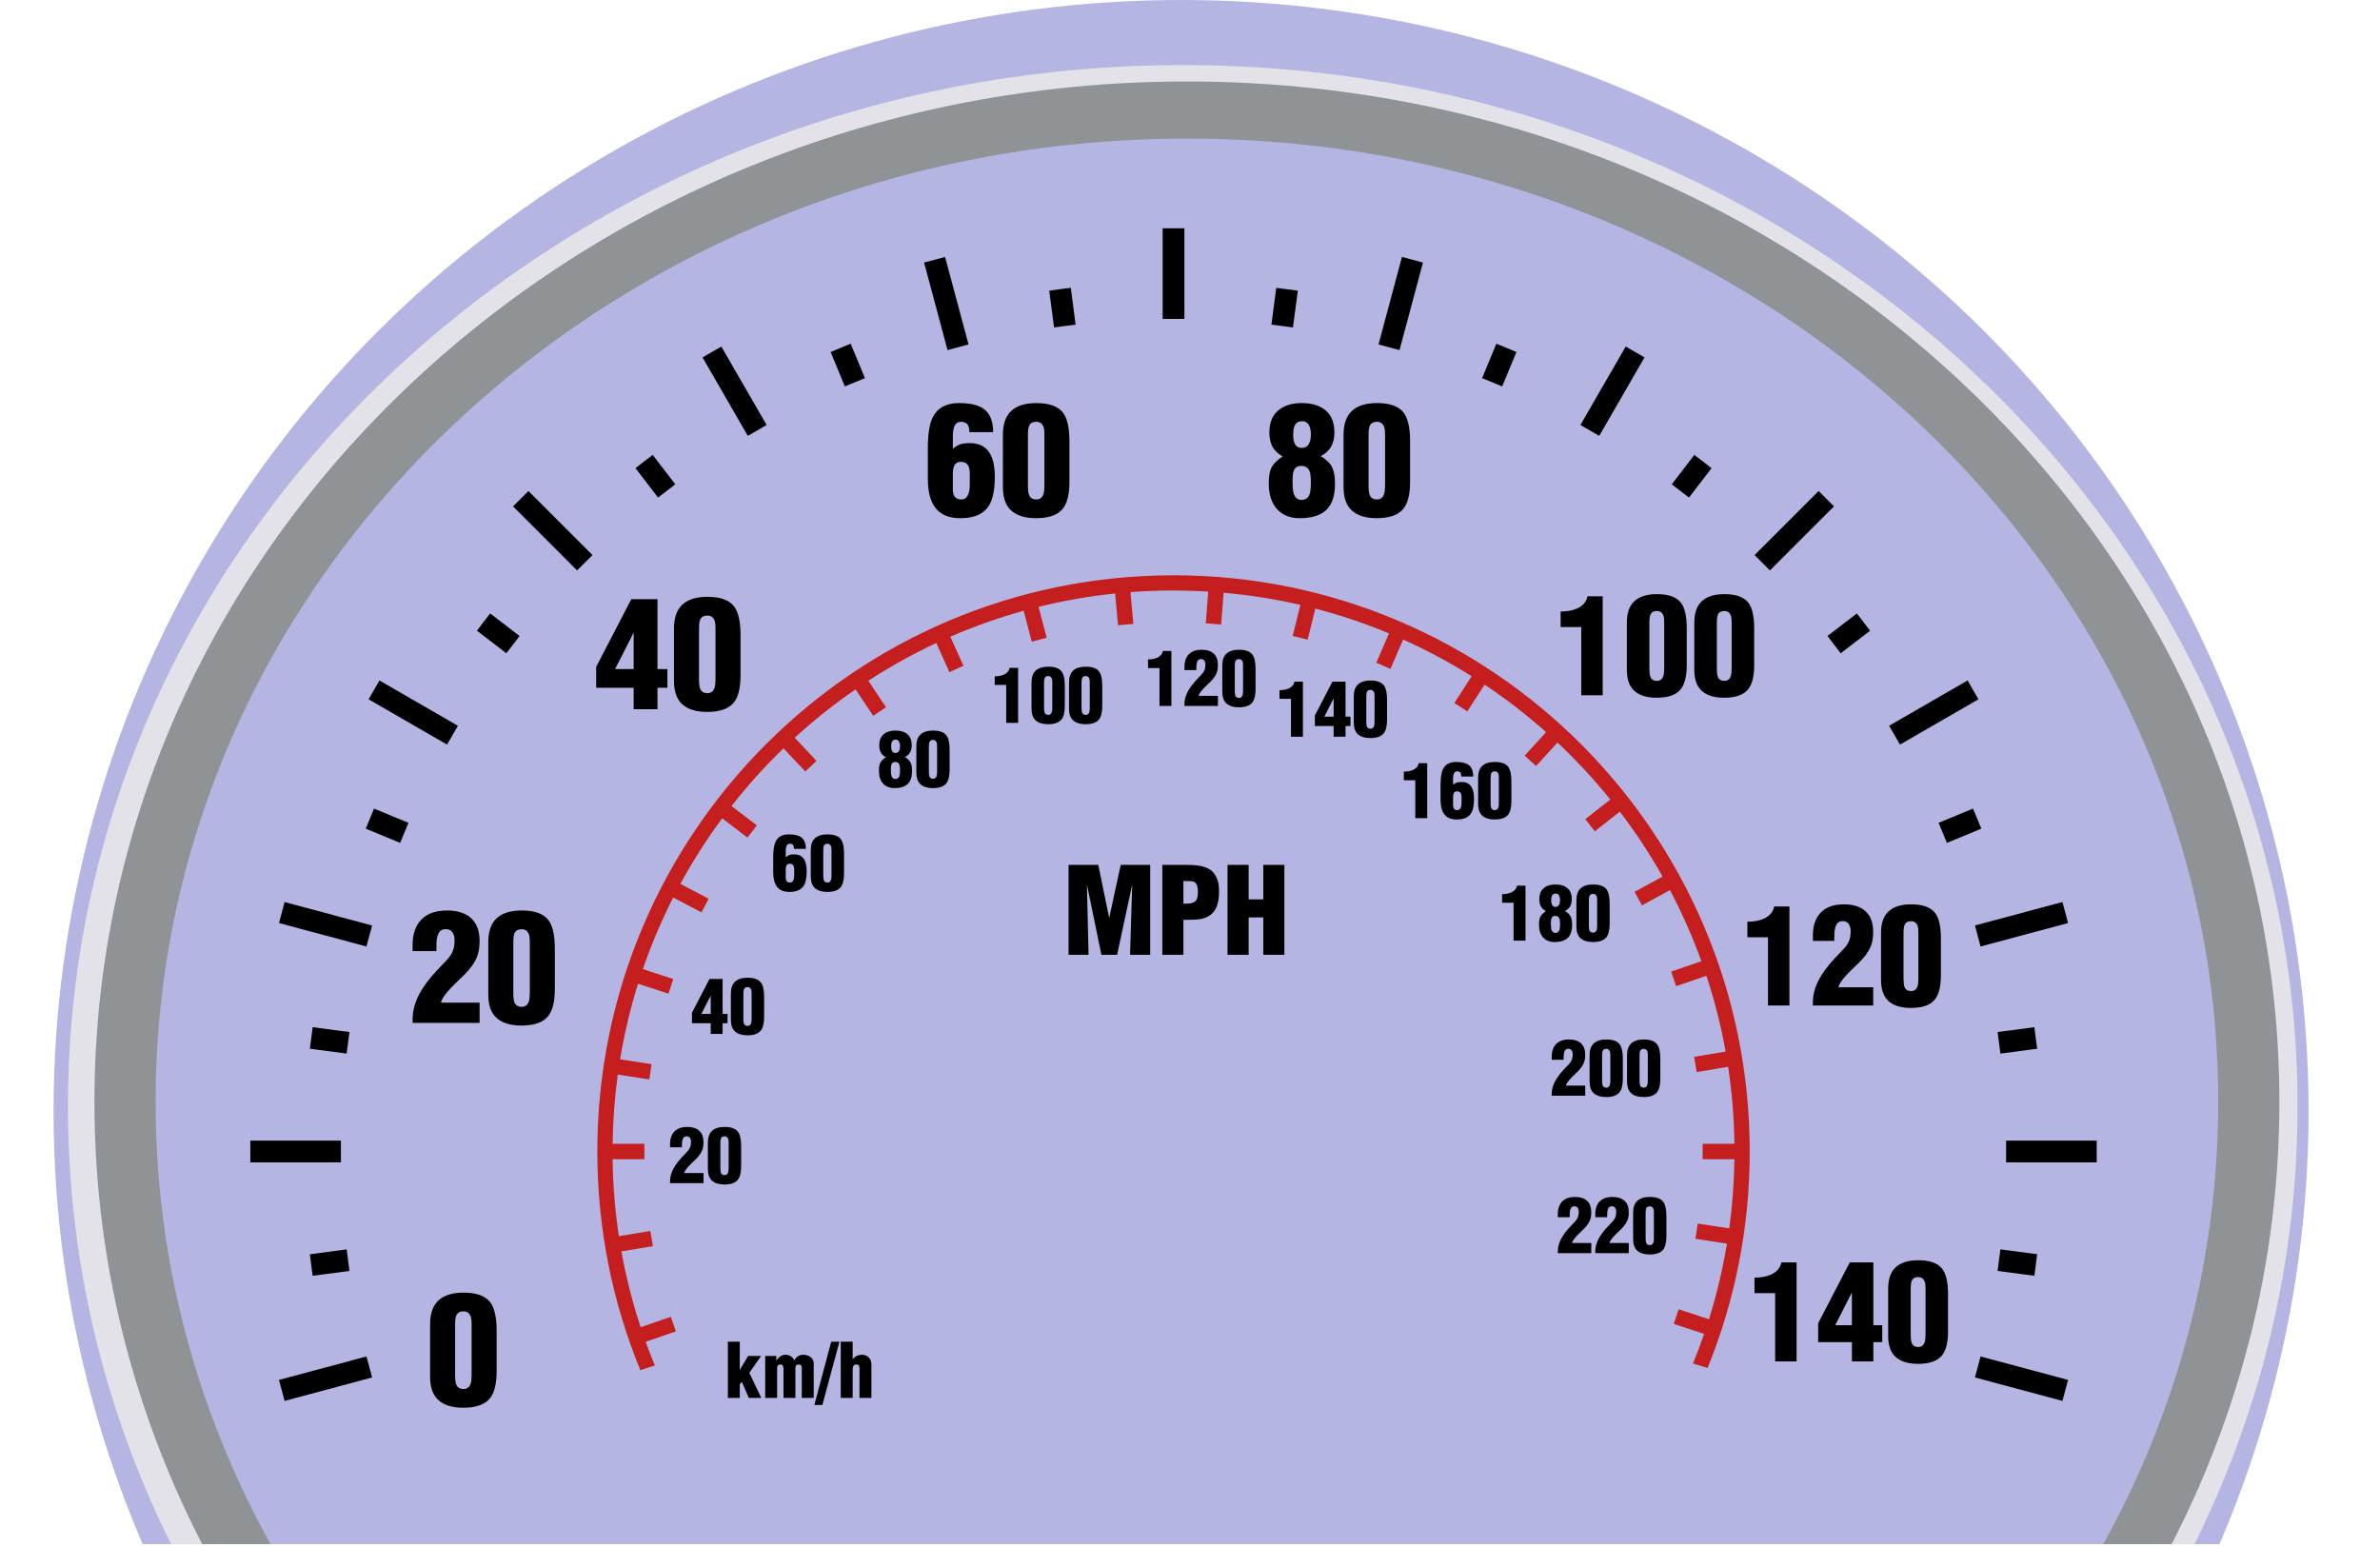<?xml version="1.0" encoding="UTF-8" standalone="no"?>
<!-- Created with Inkscape (http://www.inkscape.org/) -->

<svg
   xmlns:dc="http://purl.org/dc/elements/1.1/"
   xmlns:cc="http://creativecommons.org/ns#"
   xmlns:rdf="http://www.w3.org/1999/02/22-rdf-syntax-ns#"
   xmlns:svg="http://www.w3.org/2000/svg"
   xmlns="http://www.w3.org/2000/svg"
   xmlns:sodipodi="http://sodipodi.sourceforge.net/DTD/sodipodi-0.dtd"
   xmlns:inkscape="http://www.inkscape.org/namespaces/inkscape"
   width="114.035mm"
   height="74.128mm"
   viewBox="0 0 404.061 262.66"
   id="svg13372"
   version="1.1"
   inkscape:version="0.91 r13725"
   sodipodi:docname="gauge-retro-panel.svg">
  <defs
     id="defs13374">
    <clipPath
       clipPathUnits="userSpaceOnUse"
       id="clipPath14868">
      <rect
         style="fill:#eeeef9;fill-opacity:1;stroke:#834e4e;stroke-width:0.133;stroke-miterlimit:4;stroke-dasharray:none;stroke-opacity:1"
         id="rect14870"
         width="449.518"
         height="290.419"
         x="115.157"
         y="428.088" />
    </clipPath>
    <clipPath
       clipPathUnits="userSpaceOnUse"
       id="clipPath14874">
      <rect
         style="fill:#eeeef9;fill-opacity:1;stroke:#834e4e;stroke-width:0.133;stroke-miterlimit:4;stroke-dasharray:none;stroke-opacity:1"
         id="rect14876"
         width="467.701"
         height="271.731"
         x="97.985"
         y="426.068" />
    </clipPath>
    <clipPath
       clipPathUnits="userSpaceOnUse"
       id="clipPath15038">
      <rect
         style="fill:#b5b5e3;fill-opacity:1;stroke:#834e4e;stroke-width:0.133;stroke-miterlimit:4;stroke-dasharray:none;stroke-opacity:1"
         id="rect15040"
         width="468.206"
         height="269.206"
         x="121.491"
         y="392.228" />
    </clipPath>
  </defs>
  <sodipodi:namedview
     id="base"
     pagecolor="#ffffff"
     bordercolor="#666666"
     borderopacity="1.0"
     inkscape:pageopacity="0.0"
     inkscape:pageshadow="2"
     inkscape:zoom="1.979899"
     inkscape:cx="217.56158"
     inkscape:cy="62.236449"
     inkscape:document-units="px"
     inkscape:current-layer="layer1"
     showgrid="false"
     fit-margin-top="0"
     fit-margin-left="0"
     fit-margin-right="0"
     fit-margin-bottom="0"
     inkscape:window-width="1855"
     inkscape:window-height="1056"
     inkscape:window-x="65"
     inkscape:window-y="24"
     inkscape:window-maximized="1" />
  <g
     inkscape:label="Layer 1"
     inkscape:groupmode="layer"
     id="layer1"
     transform="translate(-143.715,-399.278)">
    <g
       id="g15007"
       clip-path="url(#clipPath15038)">
      <ellipse
         ry="188.646"
         rx="191.424"
         cy="587.924"
         cx="344.23"
         id="path4180"
         style="fill:#b5b5e3;fill-opacity:1" />
      <path
         inkscape:connector-curvature="0"
         d="m 344.514,410.329 c 104.513,0 189.264,79.158 189.264,176.77 0,97.616 -84.751,176.774 -189.264,176.774 -104.509,0 -189.26,-79.158 -189.26,-176.774 0,-97.612 84.751,-176.77 189.26,-176.77 z m 0,9.895 c -98.658,0 -178.662,74.728 -178.662,166.875 0,92.151 80.004,166.873 178.662,166.873 98.66,0 178.67,-74.722 178.67,-166.873 0,-92.147 -80.01,-166.875 -178.67,-166.875"
         style="fill:#e3e2e9;fill-opacity:1;fill-rule:evenodd;stroke:none"
         id="path178" />
      <path
         inkscape:connector-curvature="0"
         d="m 345.219,413.11 c 102.418,0 185.472,77.574 185.472,173.232 0,95.656 -83.054,173.23 -185.472,173.23 -102.416,0 -185.47,-77.574 -185.47,-173.23 0,-95.657 83.054,-173.232 185.47,-173.232 z m 0,9.699 c -96.682,0 -175.087,73.233 -175.087,163.533 0,90.303 78.406,163.533 175.087,163.533 96.684,0 175.087,-73.23 175.087,-163.533 0,-90.3 -78.404,-163.533 -175.087,-163.533"
         style="fill:#8f9396;fill-opacity:1;fill-rule:evenodd;stroke:none"
         id="path180" />
      <path
         inkscape:connector-curvature="0"
         d="m 186.213,592.925 15.381,0 0,3.693 -15.381,0 z m 298.088,0 15.379,0 0,3.693 -15.38,0 0.001,-3.693 z m -292.269,-40.504 14.857,3.983 -0.956,3.565 -14.857,-3.981 0.956,-3.568 z m 287.931,77.151 14.856,3.982 -0.956,3.564 -14.857,-3.981 0.957,-3.565 z m -271.828,-114.766 13.321,7.691 -1.847,3.196 -13.32,-7.692 1.845,-3.195 z m 25.291,-32.167 10.876,10.876 -2.611,2.609 -10.876,-10.876 2.611,-2.609 z m 32.755,-24.527 7.689,13.32 -3.196,1.847 -7.691,-13.323 3.197,-1.844 z m 37.984,-15.212 3.98,14.856 -3.564,0.956 -3.981,-14.86 3.565,-0.952 z m 40.631,-4.864 0,15.383 -3.693,0 0,-15.385 3.693,0.003 z m 40.501,5.819 -3.98,14.857 -3.565,-0.956 3.98,-14.857 3.565,0.956 z m 37.616,16.104 -7.691,13.32 -3.195,-1.847 7.691,-13.324 3.195,1.851 z m 32.168,25.289 -10.876,10.876 -2.609,-2.609 10.876,-10.879 2.609,2.612 z m 24.524,32.752 -13.32,7.692 -1.845,-3.197 13.323,-7.692 1.843,3.197 z m 15.215,37.987 -14.857,3.979 -0.956,-3.567 14.86,-3.979 0.953,3.567 z m -287.931,77.15 -14.857,3.983 -0.953,-3.569 14.856,-3.98 0.955,3.565"
         style="fill:#000000;fill-opacity:1;fill-rule:evenodd;stroke:none"
         id="path88" />
      <path
         inkscape:connector-curvature="0"
         d="m 196.32,612.214 6.243,-0.823 0.483,3.66 -6.248,0.823 c -0.175,-1.215 -0.333,-2.434 -0.477,-3.66 z m 286.529,-37.722 6.248,-0.823 c 0.173,1.216 0.331,2.433 0.476,3.658 l -6.241,0.823 -0.483,-3.658 z m -286.052,-0.825 6.248,0.825 -0.483,3.658 -6.243,-0.823 c 0.144,-1.225 0.303,-2.442 0.477,-3.66 z m 286.535,37.724 6.241,0.822 c -0.145,1.224 -0.303,2.444 -0.476,3.661 l -6.248,-0.823 0.483,-3.66 z m -276.112,-74.836 5.841,2.418 -1.413,3.408 -5.841,-2.418 c 0.457,-1.143 0.929,-2.28 1.413,-3.408 z m 19.717,-33.129 4.991,3.832 -2.247,2.927 -4.995,-3.832 c 0.737,-0.985 1.488,-1.961 2.251,-2.927 z m 27.592,-26.916 3.832,4.995 -2.928,2.247 -3.829,-4.991 c 0.965,-0.763 1.94,-1.512 2.925,-2.251 z m 33.611,-18.88 2.419,5.843 -3.409,1.411 -2.417,-5.84 c 1.128,-0.484 2.263,-0.956 3.408,-1.413 z m 37.367,-9.487 0.821,6.243 -3.661,0.484 -0.823,-6.248 c 1.217,-0.175 2.437,-0.335 3.663,-0.479 z m 38.543,0.479 -0.823,6.248 -3.659,-0.484 0.82,-6.241 c 1.225,0.145 2.447,0.303 3.661,0.477 z m 37.115,10.424 -2.419,5.837 -3.409,-1.411 2.419,-5.84 c 1.143,0.455 2.281,0.927 3.409,1.413 z m 33.125,19.715 -3.828,4.991 -2.929,-2.248 3.832,-4.992 c 0.985,0.737 1.959,1.489 2.925,2.249 z m 26.919,27.595 -4.995,3.829 -2.245,-2.931 4.987,-3.828 c 0.763,0.967 1.513,1.941 2.253,2.929 z m 18.879,33.608 -5.84,2.418 -1.413,-3.41 5.839,-2.419 c 0.483,1.131 0.959,2.268 1.415,3.411"
         style="fill:#000000;fill-opacity:1;fill-rule:evenodd;stroke:none"
         id="path90" />
      <path
         inkscape:connector-curvature="0"
         d="m 342.947,496.946 c 54.019,0 97.825,43.806 97.825,97.825 0,13.002 -2.545,25.407 -7.155,36.757 l -2.475,-0.761 c 0.676,-1.655 1.307,-3.328 1.889,-5.028 l -5.152,-1.694 0.817,-2.487 5.159,1.693 c 1.305,-4.161 2.321,-8.449 3.047,-12.836 l -5.352,-0.82 0.395,-2.585 5.351,0.817 c 0.529,-3.849 0.825,-7.768 0.879,-11.746 l -5.401,0 0,-2.621 5.401,9.4e-4 c -0.06,-4.436 -0.419,-8.799 -1.065,-13.069 l -5.344,0.892 -0.432,-2.584 5.349,-0.892 c -0.793,-4.402 -1.889,-8.699 -3.267,-12.868 l -5.129,1.771 -0.853,-2.478 5.132,-1.768 c -1.503,-4.167 -3.291,-8.198 -5.335,-12.07 l -4.759,2.591 -1.251,-2.303 4.756,-2.586 c -2.167,-3.846 -4.595,-7.53 -7.257,-11.021 l -4.253,3.332 -1.615,-2.063 4.252,-3.328 c -2.765,-3.429 -5.763,-6.66 -8.971,-9.675 l -3.641,3.988 -1.935,-1.768 3.644,-3.984 c -3.285,-2.921 -6.773,-5.619 -10.44,-8.068 l -2.94,4.543 -2.199,-1.423 2.94,-4.543 c -3.712,-2.337 -7.596,-4.424 -11.631,-6.235 l -2.152,4.981 -2.403,-1.039 2.152,-4.981 c -4.035,-1.681 -8.213,-3.095 -12.507,-4.213 l -1.3,5.271 -2.543,-0.628 1.303,-5.272 c -4.244,-0.981 -8.597,-1.673 -13.036,-2.063 l -0.408,5.392 -2.611,-0.197 0.408,-5.389 c -1.948,-0.12 -3.908,-0.187 -5.889,-0.187 -2.457,0 -4.892,0.091 -7.304,0.276 l 0.488,5.392 -2.607,0.235 -0.488,-5.392 c -4.432,0.459 -8.771,1.223 -13,2.269 l 1.376,5.248 -2.532,0.664 -1.376,-5.249 c -4.276,1.183 -8.431,2.657 -12.444,4.401 l 2.225,4.947 -2.387,1.072 -2.224,-4.944 c -4.007,1.871 -7.859,4.013 -11.539,6.404 l 3.005,4.499 -2.177,1.456 -3.003,-4.497 c -3.631,2.504 -7.079,5.249 -10.321,8.217 l 3.701,3.935 -1.908,1.795 -3.699,-3.932 c -3.163,3.059 -6.115,6.333 -8.831,9.801 l 4.305,3.272 -1.584,2.084 -4.304,-3.27 c -2.609,3.531 -4.987,7.243 -7.096,11.123 l 4.801,2.521 -1.217,2.319 -4.801,-2.519 c -1.985,3.901 -3.709,7.961 -5.148,12.15 l 5.156,1.694 -0.817,2.487 -5.159,-1.695 c -1.304,4.162 -2.324,8.451 -3.049,12.839 l 5.352,0.817 -0.393,2.588 -5.351,-0.814 c -0.527,3.845 -0.825,7.766 -0.879,11.742 l 5.403,9.4e-4 -0.003,2.62 -5.4,0 c 0.061,4.436 0.416,8.801 1.065,13.068 l 5.345,-0.89 0.432,2.582 -5.349,0.893 c 0.793,4.402 1.891,8.697 3.267,12.867 l 5.128,-1.768 0.853,2.476 -5.129,1.771 c 0.489,1.354 1.011,2.694 1.56,4.021 l -2.465,0.794 c -4.703,-11.449 -7.304,-23.982 -7.304,-37.123 0,-54.018 43.808,-97.825 97.824,-97.825"
         style="fill:#c51e1e;fill-opacity:1;fill-rule:evenodd;stroke:none"
         id="path92" />
      <path
         inkscape:connector-curvature="0"
         d="m 223.781,632.703 0,-8.577 c 0,-0.559 -0.035,-0.958 -0.103,-1.194 -0.204,-0.678 -0.628,-1.017 -1.272,-1.017 -0.612,0 -1.017,0.228 -1.223,0.686 -0.135,0.304 -0.203,0.813 -0.203,1.525 l 0,8.577 c 0,0.761 0.06,1.298 0.179,1.604 0.203,0.524 0.619,0.788 1.247,0.788 0.609,0 1.016,-0.315 1.221,-0.941 0.101,-0.322 0.153,-0.807 0.153,-1.451 z m -7.049,0.303 0,-8.88 c 0,-1.848 0.479,-3.21 1.437,-4.083 0.959,-0.872 2.371,-1.311 4.237,-1.311 2.188,0 3.697,0.544 4.528,1.629 0.731,0.951 1.095,2.572 1.095,4.862 l 0,6.87 c 0,2.171 -0.399,3.724 -1.196,4.655 -0.865,1.018 -2.357,1.527 -4.479,1.527 -1.832,0 -3.227,-0.423 -4.185,-1.273 -0.959,-0.847 -1.437,-2.179 -1.437,-3.995"
         style="fill:#000000;fill-opacity:1;fill-rule:nonzero;stroke:none"
         id="path94" />
      <path
         inkscape:connector-curvature="0"
         d="m 217.808,560.749 -4.047,0 0,-0.993 c 0,-1.898 0.501,-3.358 1.503,-4.378 1,-1.017 2.451,-1.524 4.351,-1.524 1.764,0 3.125,0.436 4.084,1.311 0.957,0.872 1.437,2.181 1.437,3.93 0,1.138 -0.187,2.112 -0.56,2.928 -0.373,0.813 -0.984,1.661 -1.831,2.543 l -1.656,1.604 c -0.576,0.558 -1.051,1.058 -1.424,1.499 -0.628,0.747 -0.992,1.358 -1.095,1.833 l 6.565,0 0,3.433 -11.375,0 0,-0.635 c 0,-1.44 0.408,-2.907 1.217,-4.401 0.607,-1.121 1.531,-2.357 2.765,-3.715 l 1.927,-2.034 c 0.44,-0.493 0.749,-0.985 0.936,-1.478 0.187,-0.494 0.28,-1.077 0.28,-1.757 0,-0.558 -0.119,-1.007 -0.357,-1.347 -0.287,-0.406 -0.703,-0.586 -1.245,-0.535 -0.593,0 -1.009,0.34 -1.247,1.017 -0.153,0.443 -0.229,1.035 -0.229,1.782 z m 15.853,7.073 0,-8.574 c 0,-0.559 -0.036,-0.958 -0.103,-1.198 -0.204,-0.677 -0.628,-1.017 -1.272,-1.017 -0.612,0 -1.019,0.231 -1.221,0.689 -0.137,0.305 -0.204,0.814 -0.204,1.526 l 0,8.574 c 0,0.764 0.06,1.299 0.177,1.604 0.204,0.527 0.62,0.788 1.248,0.788 0.611,0 1.017,-0.314 1.22,-0.942 0.103,-0.323 0.155,-0.804 0.155,-1.451 z m -7.049,0.305 0,-8.879 c 0,-1.849 0.477,-3.211 1.437,-4.083 0.959,-0.875 2.371,-1.311 4.237,-1.311 2.188,0 3.699,0.543 4.529,1.629 0.729,0.951 1.093,2.568 1.093,4.859 l 0,6.868 c 0,2.175 -0.399,3.727 -1.196,4.659 -0.865,1.017 -2.357,1.524 -4.479,1.524 -1.831,0 -3.227,-0.423 -4.185,-1.271 -0.96,-0.847 -1.437,-2.18 -1.437,-3.996"
         style="fill:#000000;fill-opacity:1;fill-rule:nonzero;stroke:none"
         id="path96" />
      <path
         inkscape:connector-curvature="0"
         d="m 248.14,512.866 3.153,0 0,-6.184 -3.153,6.184 z m -3.208,3.181 0,-3.56 5.955,-11.479 4.453,0 0,11.857 1.68,0 0,3.181 -1.68,0 0,3.64 -4.047,0 0,-3.64 -6.361,0 z m 20.255,-1.476 0,-8.575 c 0,-0.559 -0.033,-0.957 -0.101,-1.195 -0.203,-0.679 -0.629,-1.017 -1.272,-1.017 -0.611,0 -1.019,0.227 -1.221,0.685 -0.136,0.305 -0.204,0.816 -0.204,1.527 l 0,8.575 c 0,0.763 0.06,1.299 0.177,1.607 0.205,0.523 0.62,0.787 1.248,0.787 0.609,0 1.017,-0.315 1.221,-0.94 0.101,-0.324 0.152,-0.809 0.152,-1.453 z m -7.048,0.308 0,-8.883 c 0,-1.848 0.479,-3.208 1.437,-4.083 0.959,-0.872 2.371,-1.311 4.237,-1.311 2.188,0 3.697,0.543 4.528,1.628 0.731,0.949 1.096,2.571 1.096,4.86 l 0,6.872 c 0,2.169 -0.399,3.721 -1.196,4.655 -0.867,1.017 -2.359,1.527 -4.48,1.527 -1.832,0 -3.227,-0.424 -4.185,-1.273 -0.959,-0.845 -1.437,-2.177 -1.437,-3.992"
         style="fill:#000000;fill-opacity:1;fill-rule:nonzero;stroke:none"
         id="path98" />
      <path
         inkscape:connector-curvature="0"
         d="m 306.907,484.075 c 0.543,0 0.932,-0.272 1.169,-0.816 0.188,-0.423 0.28,-0.983 0.28,-1.677 l 0,-1.911 c 0,-0.609 -0.092,-1.068 -0.28,-1.372 -0.237,-0.408 -0.644,-0.612 -1.221,-0.612 -0.508,0 -0.865,0.177 -1.068,0.535 -0.204,0.356 -0.305,0.821 -0.305,1.399 l 0,2.8 c 0,0.493 0.113,0.892 0.344,1.196 0.228,0.304 0.588,0.459 1.081,0.459 z m 5.419,-11.427 -4.045,0 c 0,-0.557 -0.085,-0.975 -0.255,-1.244 -0.22,-0.34 -0.603,-0.512 -1.144,-0.512 -0.561,0 -0.951,0.281 -1.172,0.84 -0.152,0.407 -0.228,0.968 -0.228,1.681 l 0,2.033 c 0.508,-0.389 0.953,-0.644 1.336,-0.763 0.381,-0.119 0.901,-0.177 1.565,-0.177 1.577,0 2.712,0.593 3.409,1.78 0.541,0.935 0.813,2.249 0.813,3.947 0,2.34 -0.381,4.044 -1.144,5.113 -0.917,1.272 -2.485,1.909 -4.708,1.909 -2.001,0 -3.452,-0.641 -4.352,-1.919 -0.78,-1.107 -1.169,-2.719 -1.169,-4.831 l 0,-5.06 c 0,-2.443 0.28,-4.219 0.839,-5.335 0.815,-1.597 2.299,-2.4 4.453,-2.4 1.933,0 3.351,0.341 4.249,1.019 1.035,0.78 1.552,2.084 1.552,3.917 z m 8.703,9.033 0,-8.575 c 0,-0.559 -0.033,-0.957 -0.103,-1.196 -0.203,-0.677 -0.628,-1.019 -1.272,-1.019 -0.609,0 -1.017,0.231 -1.221,0.689 -0.135,0.304 -0.204,0.813 -0.204,1.525 l 0,8.575 c 0,0.764 0.061,1.3 0.179,1.604 0.204,0.527 0.62,0.789 1.247,0.789 0.612,0 1.019,-0.316 1.221,-0.943 0.103,-0.323 0.153,-0.805 0.153,-1.451 z m -7.048,0.305 0,-8.88 c 0,-1.849 0.479,-3.209 1.437,-4.084 0.957,-0.875 2.369,-1.311 4.236,-1.311 2.188,0 3.699,0.544 4.529,1.629 0.729,0.951 1.095,2.569 1.095,4.861 l 0,6.868 c 0,2.173 -0.397,3.724 -1.197,4.657 -0.864,1.019 -2.356,1.528 -4.477,1.528 -1.831,0 -3.228,-0.424 -4.185,-1.275 -0.959,-0.848 -1.437,-2.179 -1.437,-3.995"
         style="fill:#000000;fill-opacity:1;fill-rule:nonzero;stroke:none"
         id="path100" />
      <path
         inkscape:connector-curvature="0"
         d="m 364.688,484.148 c 0.684,0 1.145,-0.336 1.379,-1.016 0.131,-0.405 0.199,-1.051 0.199,-1.933 0,-0.883 -0.068,-1.501 -0.199,-1.856 -0.233,-0.645 -0.709,-0.968 -1.429,-0.968 -0.615,0 -1.036,0.256 -1.251,0.764 -0.151,0.339 -0.225,0.873 -0.225,1.603 l 0,0.533 c 0,0.816 0.068,1.424 0.2,1.833 0.233,0.695 0.677,1.04 1.327,1.04 z m -1.424,-11.015 c 0,0.611 0.084,1.092 0.253,1.451 0.239,0.491 0.627,0.736 1.171,0.736 0.593,0 1.017,-0.245 1.273,-0.736 0.203,-0.391 0.304,-0.908 0.304,-1.552 0,-0.596 -0.092,-1.087 -0.279,-1.477 -0.256,-0.509 -0.653,-0.763 -1.196,-0.763 -0.612,0 -1.035,0.245 -1.273,0.735 -0.169,0.359 -0.253,0.893 -0.253,1.607 z m -1.808,3.636 c -0.797,-0.455 -1.368,-1.012 -1.717,-1.664 -0.347,-0.653 -0.523,-1.447 -0.523,-2.38 0,-1.645 0.495,-2.892 1.479,-3.741 0.981,-0.848 2.321,-1.272 4.019,-1.272 1.729,0 3.088,0.421 4.072,1.26 0.985,0.839 1.475,2.092 1.475,3.753 0,0.881 -0.167,1.645 -0.508,2.291 -0.391,0.712 -0.992,1.281 -1.807,1.704 0.949,0.579 1.591,1.2 1.923,1.871 0.328,0.669 0.495,1.599 0.495,2.785 0,2.053 -0.492,3.544 -1.476,4.479 -0.984,0.933 -2.493,1.401 -4.529,1.401 -1.627,0 -2.909,-0.517 -3.843,-1.553 -0.932,-1.036 -1.399,-2.477 -1.399,-4.327 0,-1.119 0.127,-1.965 0.381,-2.544 0.323,-0.712 0.976,-1.4 1.959,-2.063 z m 17.405,4.912 0,-8.575 c 0,-0.559 -0.033,-0.957 -0.101,-1.196 -0.205,-0.677 -0.628,-1.019 -1.272,-1.019 -0.611,0 -1.017,0.231 -1.223,0.689 -0.135,0.304 -0.204,0.813 -0.204,1.525 l 0,8.575 c 0,0.764 0.06,1.3 0.177,1.604 0.204,0.527 0.623,0.789 1.249,0.789 0.609,0 1.017,-0.316 1.22,-0.943 0.103,-0.323 0.153,-0.805 0.153,-1.451 z m -7.048,0.305 0,-8.88 c 0,-1.849 0.48,-3.209 1.439,-4.084 0.959,-0.875 2.369,-1.311 4.236,-1.311 2.188,0 3.697,0.544 4.528,1.629 0.731,0.951 1.095,2.569 1.095,4.861 l 0,6.868 c 0,2.173 -0.4,3.724 -1.196,4.657 -0.864,1.019 -2.359,1.528 -4.48,1.528 -1.831,0 -3.224,-0.424 -4.183,-1.275 -0.959,-0.848 -1.439,-2.179 -1.439,-3.995"
         style="fill:#000000;fill-opacity:1;fill-rule:nonzero;stroke:none"
         id="path102" />
      <path
         inkscape:connector-curvature="0"
         d="m 412.173,517.323 0,-11.587 -3.504,0 0,-2.635 c 1.099,0 2.039,-0.176 2.816,-0.525 0.979,-0.443 1.559,-1.129 1.74,-2.063 l 2.588,0 0,16.809 -3.64,0 z m 14.083,-4.605 0,-7.716 c 0,-0.504 -0.031,-0.863 -0.092,-1.076 -0.183,-0.611 -0.565,-0.916 -1.144,-0.916 -0.549,0 -0.916,0.205 -1.1,0.619 -0.123,0.275 -0.183,0.732 -0.183,1.373 l 0,7.716 c 0,0.689 0.052,1.169 0.161,1.444 0.181,0.473 0.555,0.711 1.121,0.711 0.548,0 0.913,-0.285 1.097,-0.845 0.093,-0.292 0.139,-0.727 0.139,-1.309 z m -6.344,0.276 0,-7.992 c 0,-1.663 0.431,-2.889 1.296,-3.673 0.861,-0.787 2.131,-1.18 3.812,-1.18 1.968,0 3.329,0.488 4.077,1.464 0.655,0.856 0.983,2.313 0.983,4.376 l 0,6.181 c 0,1.953 -0.357,3.352 -1.076,4.191 -0.779,0.915 -2.121,1.376 -4.031,1.376 -1.648,0 -2.904,-0.384 -3.765,-1.147 -0.865,-0.764 -1.296,-1.961 -1.296,-3.596 z m 17.795,-0.276 0,-7.716 c 0,-0.504 -0.031,-0.863 -0.092,-1.076 -0.183,-0.611 -0.565,-0.916 -1.144,-0.916 -0.549,0 -0.919,0.205 -1.099,0.619 -0.124,0.275 -0.184,0.732 -0.184,1.373 l 0,7.716 c 0,0.689 0.052,1.169 0.159,1.444 0.184,0.473 0.557,0.711 1.124,0.711 0.548,0 0.916,-0.285 1.097,-0.845 0.091,-0.292 0.139,-0.727 0.139,-1.309 z m -6.344,0.276 0,-7.992 c 0,-1.663 0.433,-2.889 1.293,-3.673 0.864,-0.787 2.133,-1.18 3.815,-1.18 1.968,0 3.328,0.488 4.076,1.464 0.657,0.856 0.984,2.313 0.984,4.376 l 0,6.181 c 0,1.953 -0.36,3.352 -1.076,4.191 -0.78,0.915 -2.123,1.376 -4.032,1.376 -1.648,0 -2.903,-0.384 -3.767,-1.147 -0.86,-0.764 -1.293,-1.961 -1.293,-3.596"
         style="fill:#000000;fill-opacity:1;fill-rule:nonzero;stroke:none"
         id="path104" />
      <path
         inkscape:connector-curvature="0"
         d="m 443.875,569.987 0,-11.588 -3.504,0 0,-2.634 c 1.097,0 2.037,-0.176 2.816,-0.525 0.977,-0.444 1.557,-1.131 1.74,-2.063 l 2.588,0 0,16.809 -3.64,0 z m 11.265,-10.969 -3.643,0 0,-0.892 c 0,-1.711 0.452,-3.025 1.353,-3.94 0.9,-0.917 2.204,-1.375 3.915,-1.375 1.588,0 2.815,0.396 3.675,1.181 0.865,0.786 1.296,1.965 1.296,3.536 0,1.026 -0.169,1.903 -0.505,2.634 -0.335,0.733 -0.884,1.497 -1.647,2.289 l -1.491,1.444 c -0.519,0.505 -0.945,0.954 -1.28,1.353 -0.567,0.671 -0.895,1.219 -0.985,1.647 l 5.908,0 0,3.092 -10.239,0 0,-0.572 c 0,-1.299 0.368,-2.618 1.097,-3.962 0.547,-1.008 1.377,-2.121 2.488,-3.343 l 1.733,-1.833 c 0.397,-0.441 0.676,-0.885 0.843,-1.327 0.167,-0.442 0.252,-0.97 0.252,-1.58 0,-0.505 -0.107,-0.909 -0.321,-1.213 -0.259,-0.367 -0.633,-0.527 -1.12,-0.484 -0.536,0 -0.909,0.309 -1.123,0.917 -0.139,0.397 -0.207,0.932 -0.207,1.603 z m 14.268,6.366 0,-7.716 c 0,-0.505 -0.033,-0.862 -0.092,-1.078 -0.184,-0.608 -0.565,-0.917 -1.147,-0.917 -0.549,0 -0.916,0.209 -1.097,0.62 -0.124,0.276 -0.185,0.732 -0.185,1.375 l 0,7.716 c 0,0.687 0.055,1.169 0.163,1.444 0.181,0.473 0.556,0.711 1.12,0.711 0.549,0 0.917,-0.284 1.099,-0.85 0.093,-0.289 0.14,-0.723 0.14,-1.305 z m -6.345,0.275 0,-7.991 c 0,-1.665 0.432,-2.89 1.296,-3.675 0.861,-0.785 2.131,-1.181 3.811,-1.181 1.971,0 3.328,0.491 4.076,1.466 0.659,0.854 0.985,2.313 0.985,4.373 l 0,6.182 c 0,1.957 -0.359,3.353 -1.077,4.193 -0.776,0.917 -2.119,1.374 -4.029,1.374 -1.648,0 -2.904,-0.381 -3.765,-1.146 -0.864,-0.762 -1.296,-1.962 -1.296,-3.596"
         style="fill:#000000;fill-opacity:1;fill-rule:nonzero;stroke:none"
         id="path106" />
      <path
         inkscape:connector-curvature="0"
         d="m 445.089,630.412 0,-11.589 -3.504,0 0,-2.633 c 1.099,0 2.039,-0.176 2.816,-0.527 0.979,-0.443 1.557,-1.129 1.741,-2.061 l 2.587,0 0,16.81 -3.64,0 z m 10.189,-6.14 2.84,0 0,-5.566 -2.84,5.566 z m -2.884,2.863 0,-3.203 5.359,-10.33 4.008,0 0,10.67 1.511,0 0,2.863 -1.511,0 0,3.277 -3.643,0 0,-3.277 -5.724,0 z m 18.228,-1.326 0,-7.719 c 0,-0.504 -0.031,-0.861 -0.092,-1.076 -0.183,-0.611 -0.564,-0.917 -1.144,-0.917 -0.549,0 -0.916,0.205 -1.1,0.617 -0.121,0.275 -0.183,0.733 -0.183,1.376 l 0,7.719 c 0,0.684 0.055,1.165 0.161,1.44 0.183,0.477 0.556,0.713 1.121,0.713 0.551,0 0.916,-0.282 1.1,-0.847 0.091,-0.291 0.136,-0.727 0.136,-1.305 z m -6.345,0.273 0,-7.992 c 0,-1.665 0.433,-2.891 1.296,-3.675 0.861,-0.786 2.135,-1.179 3.813,-1.179 1.969,0 3.329,0.488 4.076,1.465 0.656,0.855 0.983,2.314 0.983,4.375 l 0,6.182 c 0,1.953 -0.356,3.351 -1.073,4.19 -0.78,0.917 -2.123,1.375 -4.032,1.375 -1.649,0 -2.905,-0.381 -3.767,-1.144 -0.863,-0.764 -1.296,-1.964 -1.296,-3.597"
         style="fill:#000000;fill-opacity:1;fill-rule:nonzero;stroke:none"
         id="path108" />
      <path
         inkscape:connector-curvature="0"
         d="m 259.489,594.053 -2.021,0 0,-0.495 c 0,-0.951 0.249,-1.68 0.751,-2.189 0.499,-0.509 1.225,-0.764 2.176,-0.764 0.881,0 1.561,0.218 2.041,0.654 0.479,0.438 0.717,1.093 0.717,1.968 0,0.568 -0.092,1.055 -0.279,1.464 -0.187,0.405 -0.492,0.83 -0.916,1.271 l -0.828,0.804 c -0.288,0.277 -0.525,0.528 -0.712,0.749 -0.313,0.373 -0.496,0.679 -0.547,0.917 l 3.281,0 0,1.718 -5.685,0 0,-0.319 c 0,-0.72 0.203,-1.454 0.607,-2.201 0.305,-0.56 0.767,-1.18 1.384,-1.858 l 0.963,-1.018 c 0.22,-0.244 0.375,-0.49 0.468,-0.737 0.093,-0.246 0.14,-0.539 0.14,-0.879 0,-0.277 -0.06,-0.504 -0.177,-0.672 -0.144,-0.205 -0.352,-0.294 -0.625,-0.268 -0.296,0 -0.503,0.169 -0.623,0.509 -0.076,0.22 -0.115,0.517 -0.115,0.89 z m 7.928,3.538 0,-4.289 c 0,-0.279 -0.019,-0.478 -0.052,-0.597 -0.101,-0.34 -0.315,-0.509 -0.636,-0.509 -0.305,0 -0.509,0.115 -0.611,0.345 -0.068,0.149 -0.101,0.405 -0.101,0.76 l 0,4.289 c 0,0.381 0.029,0.649 0.088,0.802 0.103,0.261 0.311,0.394 0.624,0.394 0.307,0 0.509,-0.159 0.611,-0.472 0.052,-0.161 0.077,-0.404 0.077,-0.724 z m -3.525,0.151 0,-4.44 c 0,-0.923 0.24,-1.604 0.719,-2.042 0.48,-0.436 1.187,-0.654 2.119,-0.654 1.093,0 1.849,0.27 2.265,0.814 0.364,0.475 0.547,1.285 0.547,2.43 l 0,3.433 c 0,1.087 -0.2,1.864 -0.597,2.33 -0.433,0.509 -1.18,0.763 -2.24,0.763 -0.916,0 -1.613,-0.211 -2.093,-0.635 -0.479,-0.423 -0.719,-1.09 -0.719,-1.998"
         style="fill:#000000;fill-opacity:1;fill-rule:nonzero;stroke:none"
         id="path110" />
      <path
         inkscape:connector-curvature="0"
         d="m 262.795,571.405 1.58,0 0,-3.091 -1.58,3.091 z m -1.603,1.593 0,-1.783 2.979,-5.737 2.225,0 0,5.927 0.839,0 0,1.593 -0.839,0 0,1.818 -2.021,0 0,-1.818 -3.183,0 z m 10.128,-0.74 0,-4.287 c 0,-0.28 -0.017,-0.48 -0.052,-0.599 -0.1,-0.339 -0.312,-0.509 -0.635,-0.509 -0.305,0 -0.508,0.113 -0.611,0.345 -0.067,0.154 -0.101,0.406 -0.101,0.763 l 0,4.287 c 0,0.381 0.029,0.651 0.088,0.801 0.101,0.263 0.311,0.395 0.624,0.395 0.305,0 0.508,-0.156 0.609,-0.47 0.052,-0.163 0.077,-0.404 0.077,-0.727 z m -3.524,0.152 0,-4.439 c 0,-0.925 0.24,-1.606 0.717,-2.042 0.481,-0.437 1.185,-0.656 2.12,-0.656 1.093,0 1.848,0.272 2.264,0.813 0.365,0.477 0.548,1.285 0.548,2.43 l 0,3.437 c 0,1.086 -0.2,1.862 -0.599,2.327 -0.432,0.511 -1.179,0.767 -2.239,0.767 -0.917,0 -1.613,-0.215 -2.095,-0.639 -0.477,-0.423 -0.717,-1.092 -0.717,-1.998"
         style="fill:#000000;fill-opacity:1;fill-rule:nonzero;stroke:none"
         id="path112" />
      <path
         inkscape:connector-curvature="0"
         d="m 277.823,549.113 c 0.271,0 0.467,-0.137 0.584,-0.409 0.095,-0.21 0.14,-0.491 0.14,-0.841 l 0,-0.953 c 0,-0.305 -0.045,-0.533 -0.14,-0.686 -0.117,-0.203 -0.321,-0.304 -0.609,-0.304 -0.255,0 -0.433,0.09 -0.533,0.268 -0.103,0.177 -0.155,0.41 -0.155,0.699 l 0,1.398 c 0,0.246 0.057,0.445 0.172,0.599 0.115,0.153 0.295,0.229 0.541,0.229 z m 2.709,-5.714 -2.024,0 c 0,-0.279 -0.041,-0.487 -0.125,-0.622 -0.111,-0.169 -0.301,-0.255 -0.573,-0.255 -0.28,0 -0.475,0.141 -0.584,0.422 -0.077,0.201 -0.116,0.482 -0.116,0.836 l 0,1.019 c 0.255,-0.194 0.477,-0.322 0.668,-0.381 0.192,-0.057 0.452,-0.088 0.784,-0.088 0.788,0 1.355,0.296 1.704,0.89 0.271,0.469 0.408,1.123 0.408,1.972 0,1.17 -0.192,2.023 -0.575,2.557 -0.457,0.635 -1.241,0.953 -2.353,0.953 -1,0 -1.725,-0.319 -2.175,-0.958 -0.391,-0.552 -0.585,-1.359 -0.585,-2.414 l 0,-2.53 c 0,-1.22 0.14,-2.109 0.42,-2.667 0.407,-0.8 1.149,-1.2 2.225,-1.2 0.968,0 1.676,0.168 2.125,0.509 0.517,0.391 0.776,1.044 0.776,1.958 z m 4.351,4.517 0,-4.286 c 0,-0.281 -0.017,-0.481 -0.049,-0.599 -0.101,-0.34 -0.315,-0.509 -0.637,-0.509 -0.304,0 -0.508,0.115 -0.611,0.345 -0.067,0.151 -0.101,0.405 -0.101,0.764 l 0,4.286 c 0,0.382 0.029,0.65 0.089,0.803 0.101,0.261 0.309,0.394 0.623,0.394 0.307,0 0.509,-0.158 0.612,-0.471 0.051,-0.161 0.075,-0.403 0.075,-0.726 z m -3.523,0.151 0,-4.437 c 0,-0.926 0.239,-1.606 0.717,-2.043 0.48,-0.435 1.187,-0.655 2.119,-0.655 1.095,0 1.851,0.271 2.265,0.814 0.364,0.475 0.547,1.285 0.547,2.43 l 0,3.434 c 0,1.085 -0.2,1.863 -0.597,2.329 -0.433,0.509 -1.179,0.763 -2.24,0.763 -0.916,0 -1.613,-0.209 -2.093,-0.635 -0.479,-0.423 -0.717,-1.09 -0.717,-1.999"
         style="fill:#000000;fill-opacity:1;fill-rule:nonzero;stroke:none"
         id="path114" />
      <path
         inkscape:connector-curvature="0"
         d="m 295.721,531.528 c 0.344,0 0.573,-0.168 0.691,-0.507 0.065,-0.205 0.099,-0.528 0.099,-0.969 0,-0.44 -0.033,-0.749 -0.099,-0.927 -0.117,-0.323 -0.355,-0.485 -0.715,-0.485 -0.308,0 -0.517,0.127 -0.625,0.383 -0.075,0.168 -0.113,0.436 -0.113,0.801 l 0,0.267 c 0,0.408 0.035,0.713 0.1,0.916 0.116,0.346 0.34,0.522 0.663,0.522 z m -0.711,-5.507 c 0,0.304 0.041,0.545 0.125,0.724 0.12,0.245 0.316,0.369 0.585,0.369 0.299,0 0.511,-0.124 0.637,-0.369 0.103,-0.195 0.152,-0.453 0.152,-0.776 0,-0.299 -0.047,-0.544 -0.139,-0.74 -0.128,-0.253 -0.328,-0.381 -0.599,-0.381 -0.304,0 -0.517,0.123 -0.637,0.371 -0.084,0.179 -0.125,0.445 -0.125,0.803 z m -0.904,1.817 c -0.399,-0.229 -0.684,-0.505 -0.859,-0.832 -0.175,-0.327 -0.261,-0.723 -0.261,-1.191 0,-0.823 0.245,-1.445 0.739,-1.868 0.491,-0.425 1.161,-0.639 2.009,-0.639 0.867,0 1.544,0.211 2.036,0.629 0.492,0.421 0.737,1.047 0.737,1.877 0,0.441 -0.084,0.821 -0.253,1.145 -0.196,0.357 -0.496,0.64 -0.904,0.852 0.475,0.289 0.796,0.601 0.961,0.935 0.165,0.335 0.248,0.8 0.248,1.395 0,1.027 -0.245,1.772 -0.739,2.239 -0.491,0.466 -1.247,0.701 -2.264,0.701 -0.815,0 -1.455,-0.261 -1.921,-0.778 -0.467,-0.518 -0.7,-1.238 -0.7,-2.162 0,-0.56 0.064,-0.984 0.191,-1.272 0.163,-0.357 0.488,-0.703 0.98,-1.032 z m 8.703,2.456 0,-4.289 c 0,-0.277 -0.017,-0.477 -0.051,-0.596 -0.103,-0.339 -0.315,-0.508 -0.636,-0.508 -0.307,0 -0.509,0.115 -0.611,0.343 -0.068,0.153 -0.101,0.407 -0.101,0.761 l 0,4.289 c 0,0.381 0.029,0.649 0.088,0.803 0.101,0.263 0.309,0.394 0.624,0.394 0.305,0 0.508,-0.158 0.611,-0.47 0.051,-0.161 0.076,-0.405 0.076,-0.727 z m -3.524,0.152 0,-4.441 c 0,-0.923 0.239,-1.604 0.719,-2.04 0.479,-0.437 1.185,-0.656 2.119,-0.656 1.093,0 1.849,0.273 2.264,0.816 0.365,0.475 0.547,1.284 0.547,2.429 l 0,3.433 c 0,1.087 -0.199,1.862 -0.596,2.331 -0.433,0.508 -1.18,0.763 -2.241,0.763 -0.916,0 -1.613,-0.214 -2.092,-0.637 -0.48,-0.425 -0.719,-1.092 -0.719,-1.999"
         style="fill:#000000;fill-opacity:1;fill-rule:nonzero;stroke:none"
         id="path116" />
      <path
         inkscape:connector-curvature="0"
         d="m 314.541,522.003 0,-6.437 -1.947,0 0,-1.464 c 0.611,0 1.133,-0.096 1.564,-0.291 0.544,-0.248 0.867,-0.629 0.967,-1.148 l 1.439,0 0,9.34 -2.023,0 z m 7.824,-2.557 0,-4.289 c 0,-0.277 -0.016,-0.477 -0.051,-0.596 -0.101,-0.34 -0.313,-0.509 -0.635,-0.509 -0.307,0 -0.509,0.113 -0.612,0.345 -0.067,0.149 -0.101,0.407 -0.101,0.76 l 0,4.289 c 0,0.381 0.029,0.649 0.088,0.801 0.103,0.263 0.311,0.396 0.625,0.396 0.305,0 0.508,-0.159 0.609,-0.473 0.052,-0.16 0.076,-0.403 0.076,-0.724 z m -3.524,0.153 0,-4.443 c 0,-0.923 0.24,-1.603 0.72,-2.041 0.479,-0.433 1.184,-0.653 2.119,-0.653 1.093,0 1.848,0.269 2.263,0.813 0.367,0.477 0.549,1.285 0.549,2.429 l 0,3.435 c 0,1.087 -0.2,1.863 -0.599,2.329 -0.433,0.509 -1.179,0.763 -2.24,0.763 -0.916,0 -1.613,-0.211 -2.092,-0.636 -0.48,-0.423 -0.72,-1.091 -0.72,-1.996 z m 9.887,-0.153 0,-4.289 c 0,-0.277 -0.017,-0.477 -0.052,-0.596 -0.101,-0.34 -0.313,-0.509 -0.636,-0.509 -0.305,0 -0.508,0.113 -0.609,0.345 -0.068,0.149 -0.101,0.407 -0.101,0.76 l 0,4.289 c 0,0.381 0.029,0.649 0.088,0.801 0.103,0.263 0.309,0.396 0.623,0.396 0.307,0 0.509,-0.159 0.612,-0.473 0.051,-0.16 0.076,-0.403 0.076,-0.724 z m -3.524,0.153 0,-4.443 c 0,-0.923 0.24,-1.603 0.719,-2.041 0.479,-0.433 1.185,-0.653 2.117,-0.653 1.095,0 1.849,0.269 2.265,0.813 0.364,0.477 0.547,1.285 0.547,2.429 l 0,3.435 c 0,1.087 -0.199,1.863 -0.596,2.329 -0.435,0.509 -1.181,0.763 -2.241,0.763 -0.915,0 -1.613,-0.211 -2.092,-0.636 -0.479,-0.423 -0.719,-1.091 -0.719,-1.996"
         style="fill:#000000;fill-opacity:1;fill-rule:nonzero;stroke:none"
         id="path118" />
      <path
         inkscape:connector-curvature="0"
         d="m 340.564,519.13 0,-6.436 -1.945,0 0,-1.464 c 0.611,0 1.133,-0.097 1.564,-0.292 0.543,-0.245 0.864,-0.627 0.967,-1.145 l 1.439,0 0,9.337 -2.024,0 z m 6.261,-6.093 -2.024,0 0,-0.495 c 0,-0.951 0.252,-1.681 0.751,-2.191 0.5,-0.508 1.225,-0.761 2.176,-0.761 0.883,0 1.561,0.219 2.043,0.655 0.48,0.436 0.716,1.092 0.716,1.965 0,0.567 -0.091,1.056 -0.279,1.461 -0.187,0.409 -0.491,0.832 -0.915,1.275 l -0.827,0.803 c -0.288,0.279 -0.527,0.529 -0.713,0.748 -0.315,0.373 -0.497,0.68 -0.547,0.917 l 3.28,0 0,1.716 -5.685,0 0,-0.319 c 0,-0.72 0.204,-1.452 0.609,-2.2 0.303,-0.56 0.765,-1.179 1.381,-1.857 l 0.964,-1.019 c 0.22,-0.247 0.375,-0.489 0.468,-0.736 0.092,-0.245 0.14,-0.54 0.14,-0.88 0,-0.277 -0.059,-0.504 -0.177,-0.672 -0.145,-0.204 -0.352,-0.293 -0.625,-0.268 -0.296,0 -0.503,0.171 -0.623,0.509 -0.076,0.22 -0.113,0.516 -0.113,0.889 z m 7.927,3.537 0,-4.287 c 0,-0.281 -0.019,-0.479 -0.051,-0.599 -0.103,-0.339 -0.316,-0.509 -0.639,-0.509 -0.304,0 -0.508,0.115 -0.608,0.345 -0.069,0.152 -0.101,0.404 -0.101,0.763 l 0,4.287 c 0,0.381 0.029,0.649 0.087,0.799 0.104,0.264 0.311,0.396 0.623,0.396 0.308,0 0.511,-0.156 0.612,-0.468 0.051,-0.164 0.077,-0.404 0.077,-0.727 z m -3.525,0.153 0,-4.44 c 0,-0.927 0.24,-1.607 0.719,-2.043 0.48,-0.436 1.187,-0.655 2.117,-0.655 1.096,0 1.852,0.271 2.268,0.813 0.363,0.475 0.544,1.285 0.544,2.429 l 0,3.436 c 0,1.087 -0.199,1.863 -0.596,2.327 -0.433,0.511 -1.18,0.765 -2.24,0.765 -0.916,0 -1.613,-0.212 -2.093,-0.636 -0.479,-0.424 -0.719,-1.091 -0.719,-1.997"
         style="fill:#000000;fill-opacity:1;fill-rule:nonzero;stroke:none"
         id="path120" />
      <path
         inkscape:connector-curvature="0"
         d="m 362.887,524.354 0,-6.435 -1.945,0 0,-1.465 c 0.609,0 1.132,-0.097 1.565,-0.293 0.543,-0.247 0.867,-0.628 0.967,-1.144 l 1.439,0 0,9.337 -2.025,0 z m 5.663,-3.409 1.579,0 0,-3.092 -1.579,3.092 z m -1.604,1.589 0,-1.78 2.977,-5.737 2.229,0 0,5.928 0.837,0 0,1.589 -0.837,0 0,1.82 -2.024,0 0,-1.82 -3.183,0 z m 10.131,-0.736 0,-4.287 c 0,-0.281 -0.017,-0.48 -0.052,-0.599 -0.103,-0.34 -0.313,-0.509 -0.639,-0.509 -0.304,0 -0.508,0.115 -0.608,0.345 -0.069,0.152 -0.103,0.405 -0.103,0.763 l 0,4.287 c 0,0.381 0.032,0.649 0.089,0.799 0.101,0.264 0.311,0.396 0.621,0.396 0.308,0 0.512,-0.156 0.612,-0.472 0.052,-0.16 0.079,-0.401 0.079,-0.723 z m -3.525,0.151 0,-4.437 c 0,-0.927 0.239,-1.607 0.717,-2.043 0.481,-0.436 1.187,-0.656 2.117,-0.656 1.097,0 1.852,0.273 2.268,0.815 0.365,0.475 0.545,1.285 0.545,2.429 l 0,3.435 c 0,1.087 -0.199,1.861 -0.599,2.327 -0.431,0.511 -1.177,0.764 -2.237,0.764 -0.917,0 -1.613,-0.211 -2.095,-0.635 -0.479,-0.423 -0.717,-1.089 -0.717,-1.999"
         style="fill:#000000;fill-opacity:1;fill-rule:nonzero;stroke:none"
         id="path122" />
      <path
         inkscape:connector-curvature="0"
         d="m 383.995,538.182 0,-6.439 -1.945,0 0,-1.462 c 0.609,0 1.132,-0.097 1.564,-0.293 0.543,-0.247 0.867,-0.628 0.967,-1.144 l 1.439,0 0,9.339 -2.024,0 z m 7.125,-1.362 c 0.273,0 0.468,-0.136 0.587,-0.409 0.092,-0.208 0.139,-0.49 0.139,-0.835 l 0,-0.957 c 0,-0.305 -0.047,-0.534 -0.139,-0.686 -0.119,-0.204 -0.324,-0.306 -0.612,-0.306 -0.255,0 -0.431,0.091 -0.533,0.268 -0.103,0.177 -0.153,0.411 -0.153,0.701 l 0,1.398 c 0,0.246 0.057,0.445 0.172,0.599 0.116,0.151 0.295,0.228 0.54,0.228 z m 2.711,-5.713 -2.024,0 c 0,-0.28 -0.043,-0.487 -0.127,-0.623 -0.109,-0.169 -0.3,-0.255 -0.573,-0.255 -0.279,0 -0.473,0.14 -0.584,0.419 -0.077,0.204 -0.115,0.485 -0.115,0.84 l 0,1.019 c 0.256,-0.194 0.477,-0.323 0.668,-0.383 0.191,-0.059 0.452,-0.087 0.781,-0.087 0.789,0 1.359,0.295 1.705,0.889 0.272,0.468 0.408,1.122 0.408,1.973 0,1.171 -0.192,2.023 -0.573,2.556 -0.459,0.637 -1.243,0.955 -2.353,0.955 -1.003,0 -1.725,-0.32 -2.173,-0.958 -0.393,-0.553 -0.587,-1.359 -0.587,-2.415 l 0,-2.529 c 0,-1.221 0.139,-2.111 0.419,-2.668 0.408,-0.8 1.151,-1.2 2.228,-1.2 0.965,0 1.673,0.169 2.124,0.509 0.517,0.391 0.776,1.044 0.776,1.959 z m 4.351,4.517 0,-4.287 c 0,-0.281 -0.017,-0.48 -0.051,-0.598 -0.1,-0.34 -0.315,-0.509 -0.636,-0.509 -0.304,0 -0.508,0.115 -0.611,0.344 -0.068,0.152 -0.101,0.405 -0.101,0.764 l 0,4.287 c 0,0.381 0.031,0.649 0.091,0.801 0.1,0.262 0.307,0.395 0.621,0.395 0.305,0 0.509,-0.158 0.611,-0.471 0.051,-0.16 0.076,-0.403 0.076,-0.724 z m -3.523,0.151 0,-4.438 c 0,-0.926 0.239,-1.605 0.716,-2.044 0.483,-0.435 1.188,-0.655 2.12,-0.655 1.095,0 1.849,0.273 2.264,0.813 0.365,0.476 0.549,1.287 0.549,2.431 l 0,3.433 c 0,1.087 -0.2,1.862 -0.597,2.331 -0.435,0.507 -1.18,0.761 -2.241,0.761 -0.915,0 -1.612,-0.21 -2.095,-0.637 -0.477,-0.423 -0.716,-1.089 -0.716,-1.997"
         style="fill:#000000;fill-opacity:1;fill-rule:nonzero;stroke:none"
         id="path124" />
      <path
         inkscape:connector-curvature="0"
         d="m 400.681,558.98 0,-6.437 -1.947,0 0,-1.462 c 0.612,0 1.131,-0.099 1.565,-0.294 0.544,-0.246 0.864,-0.628 0.967,-1.144 l 1.439,0 0,9.337 -2.024,0 z m 7.1,-1.321 c 0.34,0 0.572,-0.17 0.688,-0.508 0.068,-0.204 0.099,-0.527 0.099,-0.968 0,-0.44 -0.031,-0.75 -0.099,-0.928 -0.116,-0.322 -0.353,-0.484 -0.713,-0.484 -0.309,0 -0.517,0.126 -0.624,0.381 -0.076,0.17 -0.113,0.436 -0.113,0.802 l 0,0.265 c 0,0.408 0.032,0.715 0.099,0.917 0.116,0.35 0.34,0.523 0.664,0.523 z m -0.712,-5.509 c 0,0.306 0.041,0.547 0.127,0.726 0.12,0.246 0.313,0.369 0.585,0.369 0.297,0 0.508,-0.123 0.636,-0.369 0.101,-0.194 0.151,-0.454 0.151,-0.776 0,-0.296 -0.044,-0.543 -0.137,-0.739 -0.127,-0.254 -0.327,-0.382 -0.599,-0.382 -0.305,0 -0.516,0.127 -0.636,0.371 -0.085,0.178 -0.127,0.445 -0.127,0.801 z m -0.904,1.819 c -0.4,-0.23 -0.685,-0.505 -0.857,-0.832 -0.175,-0.327 -0.261,-0.724 -0.261,-1.192 0,-0.821 0.245,-1.445 0.736,-1.868 0.492,-0.424 1.163,-0.638 2.012,-0.638 0.864,0 1.541,0.211 2.033,0.632 0.492,0.419 0.739,1.045 0.739,1.874 0,0.442 -0.084,0.823 -0.253,1.146 -0.196,0.357 -0.495,0.641 -0.904,0.853 0.475,0.289 0.797,0.6 0.961,0.933 0.167,0.337 0.248,0.801 0.248,1.395 0,1.027 -0.247,1.772 -0.736,2.238 -0.495,0.469 -1.249,0.701 -2.268,0.701 -0.812,0 -1.453,-0.259 -1.92,-0.776 -0.467,-0.518 -0.7,-1.24 -0.7,-2.163 0,-0.558 0.064,-0.984 0.192,-1.271 0.159,-0.358 0.487,-0.701 0.979,-1.032 z m 8.703,2.457 0,-4.29 c 0,-0.278 -0.016,-0.477 -0.052,-0.595 -0.1,-0.34 -0.313,-0.509 -0.636,-0.509 -0.305,0 -0.508,0.114 -0.609,0.342 -0.069,0.154 -0.103,0.408 -0.103,0.762 l 0,4.29 c 0,0.381 0.031,0.648 0.089,0.801 0.104,0.263 0.308,0.394 0.623,0.394 0.307,0 0.511,-0.157 0.611,-0.47 0.052,-0.161 0.077,-0.405 0.077,-0.725 z m -3.524,0.151 0,-4.441 c 0,-0.923 0.24,-1.604 0.717,-2.041 0.48,-0.436 1.187,-0.656 2.119,-0.656 1.095,0 1.851,0.273 2.265,0.816 0.365,0.474 0.547,1.285 0.547,2.43 l 0,3.434 c 0,1.086 -0.199,1.862 -0.596,2.331 -0.433,0.508 -1.18,0.761 -2.241,0.761 -0.915,0 -1.613,-0.212 -2.093,-0.635 -0.477,-0.423 -0.717,-1.09 -0.717,-1.999"
         style="fill:#000000;fill-opacity:1;fill-rule:nonzero;stroke:none"
         id="path126" />
      <path
         inkscape:connector-curvature="0"
         d="m 409.181,579.204 -2.02,0 0,-0.495 c 0,-0.951 0.249,-1.68 0.749,-2.189 0.501,-0.508 1.225,-0.765 2.177,-0.765 0.881,0 1.56,0.221 2.04,0.656 0.479,0.436 0.719,1.092 0.719,1.965 0,0.569 -0.092,1.057 -0.279,1.463 -0.188,0.409 -0.492,0.832 -0.916,1.275 l -0.827,0.801 c -0.288,0.281 -0.527,0.531 -0.715,0.75 -0.312,0.373 -0.496,0.681 -0.547,0.917 l 3.283,0 0,1.717 -5.685,0 0,-0.317 c 0,-0.723 0.201,-1.455 0.607,-2.202 0.304,-0.56 0.767,-1.179 1.384,-1.858 l 0.963,-1.017 c 0.22,-0.246 0.375,-0.491 0.468,-0.737 0.092,-0.246 0.14,-0.539 0.14,-0.88 0,-0.278 -0.061,-0.504 -0.176,-0.672 -0.147,-0.205 -0.353,-0.292 -0.625,-0.268 -0.297,0 -0.504,0.17 -0.624,0.509 -0.077,0.22 -0.116,0.519 -0.116,0.89 z m 7.928,3.538 0,-4.287 c 0,-0.281 -0.017,-0.479 -0.051,-0.599 -0.103,-0.339 -0.313,-0.509 -0.636,-0.509 -0.305,0 -0.509,0.113 -0.612,0.345 -0.067,0.153 -0.1,0.405 -0.1,0.762 l 0,4.287 c 0,0.381 0.031,0.649 0.089,0.803 0.1,0.26 0.309,0.393 0.623,0.393 0.305,0 0.509,-0.157 0.609,-0.47 0.053,-0.163 0.077,-0.404 0.077,-0.727 z m -3.523,0.153 0,-4.44 c 0,-0.925 0.239,-1.606 0.717,-2.043 0.479,-0.435 1.185,-0.656 2.119,-0.656 1.095,0 1.849,0.273 2.265,0.815 0.363,0.476 0.545,1.285 0.545,2.428 l 0,3.438 c 0,1.085 -0.199,1.861 -0.597,2.327 -0.432,0.51 -1.179,0.766 -2.239,0.766 -0.916,0 -1.615,-0.214 -2.093,-0.637 -0.479,-0.424 -0.717,-1.093 -0.717,-1.998 z m 9.884,-0.153 0,-4.287 c 0,-0.281 -0.019,-0.479 -0.049,-0.599 -0.103,-0.339 -0.315,-0.509 -0.639,-0.509 -0.305,0 -0.508,0.113 -0.609,0.345 -0.068,0.153 -0.103,0.405 -0.103,0.762 l 0,4.287 c 0,0.381 0.031,0.649 0.091,0.803 0.103,0.26 0.309,0.393 0.621,0.393 0.307,0 0.511,-0.157 0.611,-0.47 0.052,-0.163 0.077,-0.404 0.077,-0.727 z m -3.524,0.153 0,-4.44 c 0,-0.925 0.24,-1.606 0.717,-2.043 0.48,-0.435 1.187,-0.656 2.119,-0.656 1.095,0 1.851,0.273 2.267,0.815 0.365,0.476 0.545,1.285 0.545,2.428 l 0,3.438 c 0,1.085 -0.199,1.861 -0.596,2.327 -0.433,0.51 -1.18,0.766 -2.24,0.766 -0.916,0 -1.615,-0.214 -2.095,-0.637 -0.477,-0.424 -0.717,-1.093 -0.717,-1.998"
         style="fill:#000000;fill-opacity:1;fill-rule:nonzero;stroke:none"
         id="path128" />
      <path
         inkscape:connector-curvature="0"
         d="m 410.213,605.938 -2.024,0 0,-0.499 c 0,-0.951 0.249,-1.677 0.749,-2.187 0.501,-0.508 1.227,-0.762 2.177,-0.762 0.881,0 1.561,0.218 2.04,0.653 0.48,0.44 0.719,1.092 0.719,1.966 0,0.57 -0.092,1.057 -0.28,1.465 -0.185,0.405 -0.491,0.831 -0.913,1.271 l -0.828,0.802 c -0.289,0.28 -0.525,0.53 -0.712,0.753 -0.313,0.371 -0.497,0.677 -0.547,0.913 l 3.28,0 0,1.72 -5.685,0 0,-0.32 c 0,-0.719 0.204,-1.454 0.608,-2.199 0.303,-0.559 0.764,-1.181 1.381,-1.858 l 0.965,-1.017 c 0.22,-0.246 0.375,-0.493 0.467,-0.739 0.093,-0.246 0.141,-0.537 0.141,-0.877 0,-0.281 -0.061,-0.505 -0.179,-0.676 -0.145,-0.203 -0.352,-0.292 -0.625,-0.265 -0.295,0 -0.503,0.168 -0.623,0.507 -0.076,0.222 -0.112,0.518 -0.112,0.892 z m 6.36,0 -2.023,0 0,-0.499 c 0,-0.951 0.249,-1.677 0.751,-2.187 0.5,-0.508 1.225,-0.762 2.176,-0.762 0.881,0 1.561,0.218 2.043,0.653 0.477,0.44 0.717,1.092 0.717,1.966 0,0.57 -0.093,1.057 -0.279,1.465 -0.188,0.405 -0.493,0.831 -0.917,1.271 l -0.828,0.802 c -0.288,0.28 -0.524,0.53 -0.712,0.753 -0.313,0.371 -0.496,0.677 -0.547,0.913 l 3.283,0 0,1.72 -5.687,0 0,-0.32 c 0,-0.719 0.204,-1.454 0.608,-2.199 0.303,-0.559 0.767,-1.181 1.383,-1.858 l 0.963,-1.017 c 0.221,-0.246 0.376,-0.493 0.469,-0.739 0.092,-0.246 0.139,-0.537 0.139,-0.877 0,-0.281 -0.059,-0.505 -0.177,-0.676 -0.144,-0.203 -0.352,-0.292 -0.624,-0.265 -0.296,0 -0.504,0.168 -0.623,0.507 -0.077,0.222 -0.115,0.518 -0.115,0.892 z m 7.927,3.537 0,-4.289 c 0,-0.28 -0.017,-0.479 -0.051,-0.598 -0.103,-0.339 -0.315,-0.507 -0.635,-0.507 -0.308,0 -0.511,0.113 -0.612,0.342 -0.068,0.154 -0.104,0.408 -0.104,0.763 l 0,4.289 c 0,0.383 0.032,0.647 0.091,0.801 0.103,0.262 0.309,0.394 0.625,0.394 0.304,0 0.507,-0.159 0.608,-0.471 0.052,-0.16 0.077,-0.404 0.077,-0.724 z m -3.524,0.152 0,-4.441 c 0,-0.923 0.24,-1.603 0.719,-2.043 0.479,-0.435 1.185,-0.653 2.12,-0.653 1.091,0 1.847,0.269 2.264,0.814 0.363,0.473 0.545,1.284 0.545,2.43 l 0,3.435 c 0,1.084 -0.199,1.86 -0.597,2.328 -0.432,0.507 -1.18,0.762 -2.24,0.762 -0.915,0 -1.613,-0.212 -2.092,-0.635 -0.479,-0.423 -0.719,-1.09 -0.719,-1.998"
         style="fill:#000000;fill-opacity:1;fill-rule:nonzero;stroke:none"
         id="path130" />
      <path
         inkscape:connector-curvature="0"
         d="m 269.311,636.606 -2.021,0 0,-9.541 2.021,0 0,4.796 1.413,-2.379 2.213,0 -2.011,2.864 2.037,4.26 -2.125,0 -1.184,-2.746 -0.344,0.458 z m 4.315,-7.123 1.883,0 0,0.828 c 0.177,-0.313 0.407,-0.567 0.687,-0.751 0.28,-0.188 0.564,-0.28 0.852,-0.28 0.331,0 0.636,0.085 0.916,0.25 0.28,0.164 0.476,0.396 0.587,0.691 0.389,-0.626 0.889,-0.941 1.5,-0.941 0.5,0 0.928,0.133 1.279,0.396 0.352,0.26 0.529,0.627 0.529,1.091 l 0,5.84 -2.024,0 0,-5.087 c 0,-0.187 -0.041,-0.331 -0.12,-0.431 -0.083,-0.104 -0.219,-0.154 -0.415,-0.154 -0.364,0 -0.547,0.194 -0.547,0.585 l 0,5.087 -2.023,0 0,-5.087 c -0.051,-0.247 -0.112,-0.406 -0.185,-0.478 -0.072,-0.072 -0.171,-0.107 -0.299,-0.107 -0.399,0 -0.597,0.194 -0.597,0.585 l 0,5.087 -2.023,0 z m 9.705,8.32 -1.36,0 2.86,-10.738 1.4,0 -2.9,10.738 z m 5.141,-10.738 0,2.978 c 0.229,-0.271 0.473,-0.466 0.731,-0.583 0.259,-0.12 0.537,-0.18 0.835,-0.18 0.483,0 0.873,0.153 1.171,0.458 0.296,0.305 0.445,0.692 0.445,1.156 l 0,5.712 -2.024,0 0,-5.063 c 0,-0.22 -0.039,-0.378 -0.113,-0.468 -0.077,-0.095 -0.229,-0.141 -0.459,-0.141 -0.204,0 -0.352,0.073 -0.445,0.225 -0.093,0.145 -0.14,0.321 -0.14,0.524 l 0,4.923 -2.023,0 0,-9.541 2.023,0"
         style="fill:#000000;fill-opacity:1;fill-rule:nonzero;stroke:none"
         id="path132" />
      <path
         inkscape:connector-curvature="0"
         d="m 328.525,561.38 -3.399,0 0,-15.266 5.048,0 1.852,9.017 1.955,-9.017 5.008,0 0,15.266 -3.421,0 0.368,-11.969 -2.565,11.969 -2.667,0 -2.464,-11.969 0.285,11.969 z m 16.101,-12.519 0,3.828 0.509,0 c 0.325,0 0.607,-0.025 0.845,-0.074 0.237,-0.045 0.457,-0.151 0.661,-0.312 0.177,-0.192 0.295,-0.411 0.355,-0.663 0.061,-0.248 0.092,-0.545 0.092,-0.886 0,-0.419 -0.032,-0.751 -0.101,-0.996 -0.108,-0.393 -0.296,-0.652 -0.569,-0.774 -0.151,-0.053 -0.317,-0.087 -0.499,-0.102 -0.184,-0.014 -0.419,-0.021 -0.703,-0.021 l -0.591,0 z m 0,12.519 -3.583,0 0,-15.266 4.255,0 c 0.923,0 1.696,0.068 2.32,0.203 0.936,0.204 1.624,0.556 2.056,1.058 0.381,0.435 0.651,0.951 0.817,1.549 0.12,0.459 0.181,1.049 0.181,1.769 0,0.977 -0.129,1.799 -0.387,2.462 -0.325,0.842 -0.868,1.439 -1.628,1.792 -0.393,0.19 -0.825,0.319 -1.293,0.388 -0.468,0.065 -1.007,0.1 -1.619,0.1 l -1.12,0 z m 11.075,0 -3.584,0 0,-15.266 3.584,0 0,5.862 2.484,0 0,-5.862 3.581,0 0,15.266 -3.581,0 0,-6.351 -2.484,0 0,6.351"
         style="fill:#000000;fill-opacity:1;fill-rule:nonzero;stroke:none"
         id="path134" />
    </g>
  </g>
</svg>
